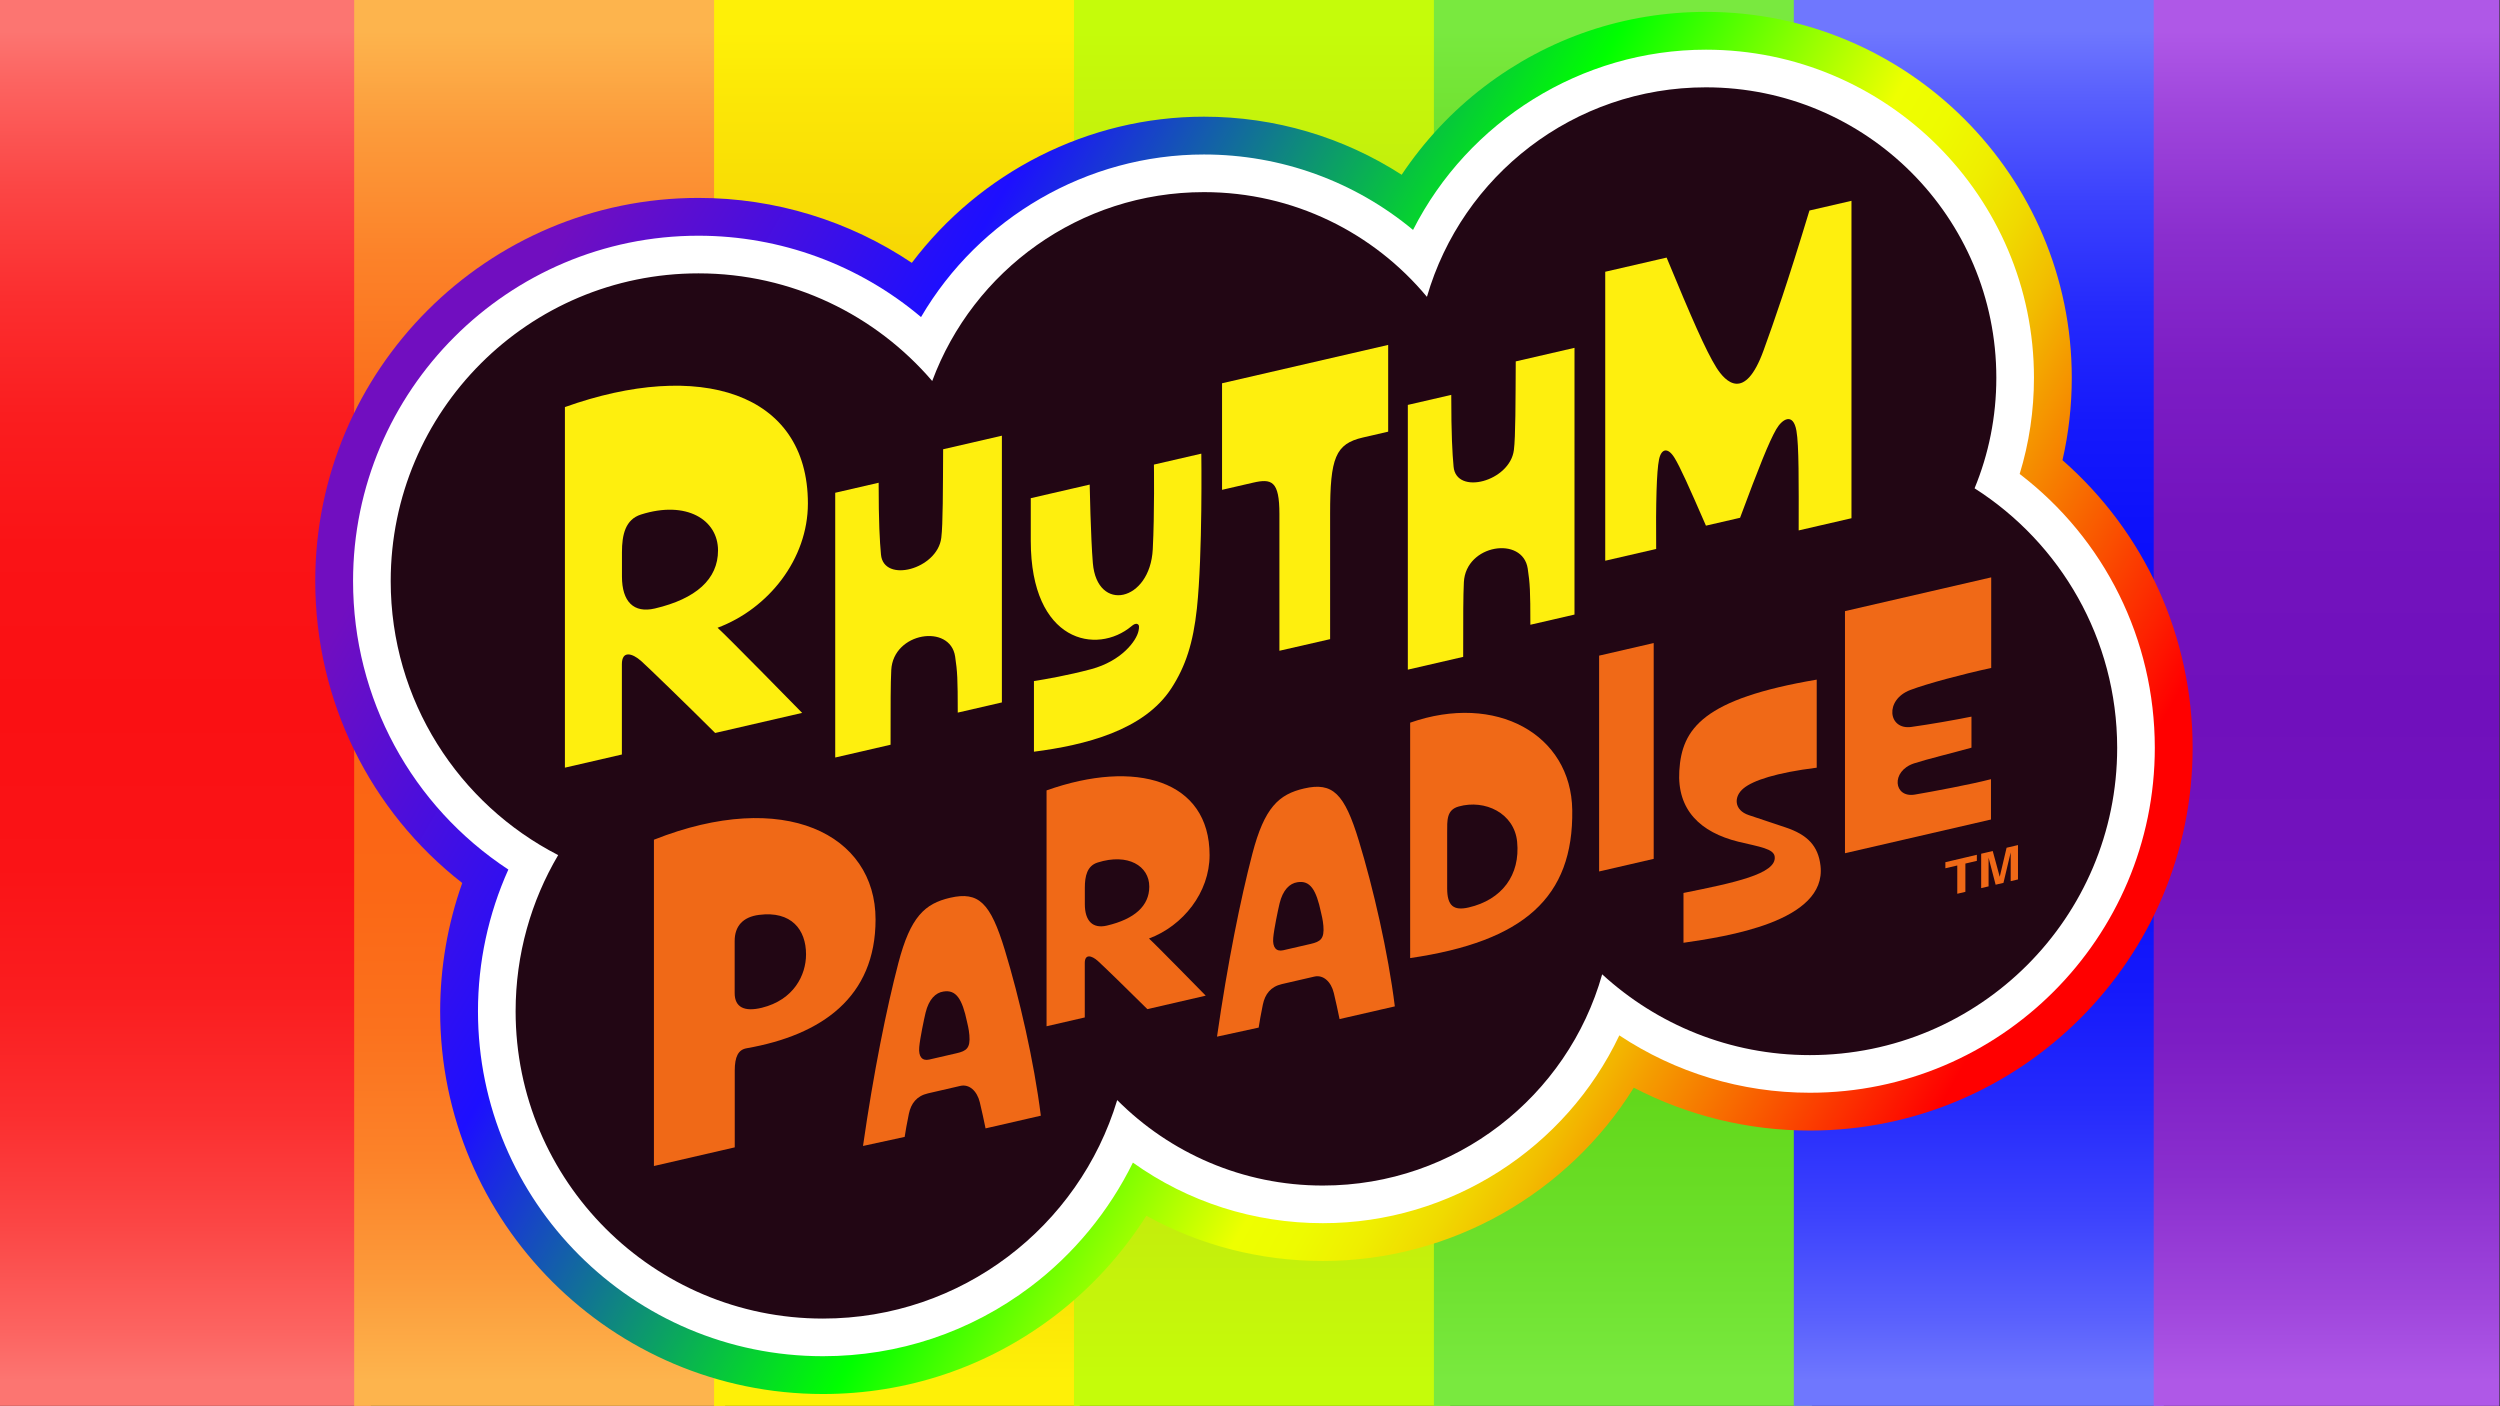 <?xml version="1.0" encoding="UTF-8" standalone="no"?>
<!-- Generator: Adobe Illustrator 25.0.0, SVG Export Plug-In . SVG Version: 6.00 Build 0)  -->

<svg
   version="1.1"
   id="Layer_1"
   x="0px"
   y="0px"
   viewBox="0 0 2560 1440"
   xml:space="preserve"
   sodipodi:docname="Rhythm Paradise Logo (Fever Style with Background).svg"
   width="2560"
   height="1440"
   inkscape:version="1.2.2 (b0a8486541, 2022-12-01)"
   xmlns:inkscape="http://www.inkscape.org/namespaces/inkscape"
   xmlns:sodipodi="http://sodipodi.sourceforge.net/DTD/sodipodi-0.dtd"
   xmlns:xlink="http://www.w3.org/1999/xlink"
   xmlns="http://www.w3.org/2000/svg"
   xmlns:svg="http://www.w3.org/2000/svg"><rect x="0" y="0" width="2560" height="1440" fill="#333333" stroke="none"/><defs
   id="defs228" /><sodipodi:namedview
   id="namedview226"
   pagecolor="#505050"
   bordercolor="#eeeeee"
   borderopacity="1"
   inkscape:showpageshadow="0"
   inkscape:pageopacity="0"
   inkscape:pagecheckerboard="0"
   inkscape:deskcolor="#505050"
   showgrid="false"
   inkscape:zoom="0.740625"
   inkscape:cx="1377.8903"
   inkscape:cy="563.03797"
   inkscape:window-width="2560"
   inkscape:window-height="1414"
   inkscape:window-x="0"
   inkscape:window-y="0"
   inkscape:window-maximized="1"
   inkscape:current-layer="Rhythm_Paradise" />
<style
   type="text/css"
   id="style2">
	.st0{clip-path:url(#SVGID_2_);}
	.st1{fill:url(#SVGID_3_);}
	.st2{fill:url(#SVGID_4_);}
	.st3{fill:url(#SVGID_5_);}
	.st4{fill:url(#SVGID_6_);}
	.st5{fill:url(#SVGID_7_);}
	.st6{fill:url(#SVGID_8_);}
	.st7{fill:url(#SVGID_9_);}
	.st8{fill:url(#Spectrum_1_);}
	.st9{fill:#FFFFFF;}
	.st10{fill:#220614;}
	.st11{fill:#F06917;}
	.st12{fill:#FEEF0E;}
</style>
<g
   id="Rhythm_Paradise"
   transform="scale(1.333)">
	<defs
   id="defs5">
		<rect
   id="SVGID_1_"
   y="0"
   width="1920"
   height="1080"
   x="0" />
	</defs>
	<clipPath
   id="SVGID_2_">
		<use
   xlink:href="#SVGID_1_"
   style="overflow:visible"
   id="use7" />
	</clipPath>
	<g
   id="Background_00000050628963179467182470000002769931452489214395_"
   class="st0"
   clip-path="url(#SVGID_2_)">
		<linearGradient
   id="SVGID_3_"
   gradientUnits="userSpaceOnUse"
   x1="142.426"
   y1="-105.741"
   x2="142.426"
   y2="1190.259">
			<stop
   offset="0.1"
   style="stop-color:#FC7571"
   id="stop10" />
			<stop
   offset="0.129"
   style="stop-color:#FC6461"
   id="stop12" />
			<stop
   offset="0.192"
   style="stop-color:#FB4645"
   id="stop14" />
			<stop
   offset="0.258"
   style="stop-color:#FB2E2F"
   id="stop16" />
			<stop
   offset="0.328"
   style="stop-color:#FA1D1F"
   id="stop18" />
			<stop
   offset="0.405"
   style="stop-color:#FA1316"
   id="stop20" />
			<stop
   offset="0.5"
   style="stop-color:#FA1013"
   id="stop22" />
			<stop
   offset="0.595"
   style="stop-color:#FA1316"
   id="stop24" />
			<stop
   offset="0.672"
   style="stop-color:#FA1D1F"
   id="stop26" />
			<stop
   offset="0.742"
   style="stop-color:#FB2E2F"
   id="stop28" />
			<stop
   offset="0.808"
   style="stop-color:#FB4645"
   id="stop30" />
			<stop
   offset="0.871"
   style="stop-color:#FC6461"
   id="stop32" />
			<stop
   offset="0.9"
   style="stop-color:#FC7571"
   id="stop34" />
		</linearGradient>
		<rect
   y="-105.741"
   class="st1"
   width="284.852"
   height="1296"
   id="rect37"
   style="fill:url(#SVGID_3_)"
   x="0" />
		<linearGradient
   id="SVGID_4_"
   gradientUnits="userSpaceOnUse"
   x1="414.547"
   y1="-105.741"
   x2="414.547"
   y2="1190.259">
			<stop
   offset="0.1"
   style="stop-color:#FDB44D"
   id="stop39" />
			<stop
   offset="0.161"
   style="stop-color:#FC9A3A"
   id="stop41" />
			<stop
   offset="0.233"
   style="stop-color:#FC8229"
   id="stop43" />
			<stop
   offset="0.311"
   style="stop-color:#FB711D"
   id="stop45" />
			<stop
   offset="0.395"
   style="stop-color:#FB6715"
   id="stop47" />
			<stop
   offset="0.5"
   style="stop-color:#FB6413"
   id="stop49" />
			<stop
   offset="0.605"
   style="stop-color:#FB6715"
   id="stop51" />
			<stop
   offset="0.689"
   style="stop-color:#FB711D"
   id="stop53" />
			<stop
   offset="0.767"
   style="stop-color:#FC8229"
   id="stop55" />
			<stop
   offset="0.839"
   style="stop-color:#FC9A3A"
   id="stop57" />
			<stop
   offset="0.9"
   style="stop-color:#FDB44D"
   id="stop59" />
		</linearGradient>
		<rect
   x="272.072"
   y="-105.741"
   class="st2"
   width="284.95"
   height="1296"
   id="rect62"
   style="fill:url(#SVGID_4_)" />
		<linearGradient
   id="SVGID_5_"
   gradientUnits="userSpaceOnUse"
   x1="688.996"
   y1="-105.741"
   x2="688.996"
   y2="1190.259">
			<stop
   offset="0.1"
   style="stop-color:#FEF007"
   id="stop64" />
			<stop
   offset="0.145"
   style="stop-color:#FBE606"
   id="stop66" />
			<stop
   offset="0.247"
   style="stop-color:#F6D504"
   id="stop68" />
			<stop
   offset="0.36"
   style="stop-color:#F3CB02"
   id="stop70" />
			<stop
   offset="0.5"
   style="stop-color:#F2C802"
   id="stop72" />
			<stop
   offset="0.64"
   style="stop-color:#F3CB02"
   id="stop74" />
			<stop
   offset="0.753"
   style="stop-color:#F6D504"
   id="stop76" />
			<stop
   offset="0.855"
   style="stop-color:#FBE606"
   id="stop78" />
			<stop
   offset="0.9"
   style="stop-color:#FEF007"
   id="stop80" />
		</linearGradient>
		<rect
   x="548.55"
   y="-105.741"
   class="st3"
   width="280.892"
   height="1296"
   id="rect83"
   style="fill:url(#SVGID_5_)" />
		<linearGradient
   id="SVGID_6_"
   gradientUnits="userSpaceOnUse"
   x1="969.556"
   y1="-105.741"
   x2="969.556"
   y2="1190.259">
			<stop
   offset="0.1"
   style="stop-color:#C5FC0A"
   id="stop85" />
			<stop
   offset="0.111"
   style="stop-color:#C5FA0A"
   id="stop87" />
			<stop
   offset="0.223"
   style="stop-color:#C4E90D"
   id="stop89" />
			<stop
   offset="0.346"
   style="stop-color:#C4DF0E"
   id="stop91" />
			<stop
   offset="0.5"
   style="stop-color:#C4DC0F"
   id="stop93" />
			<stop
   offset="0.654"
   style="stop-color:#C4DF0E"
   id="stop95" />
			<stop
   offset="0.777"
   style="stop-color:#C4E90D"
   id="stop97" />
			<stop
   offset="0.889"
   style="stop-color:#C5FA0A"
   id="stop99" />
			<stop
   offset="0.9"
   style="stop-color:#C5FC0A"
   id="stop101" />
		</linearGradient>
		<rect
   x="825.027"
   y="-105.741"
   class="st4"
   width="289.057"
   height="1296"
   id="rect104"
   style="fill:url(#SVGID_6_)" />
		<linearGradient
   id="SVGID_7_"
   gradientUnits="userSpaceOnUse"
   x1="1246.712"
   y1="-105.741"
   x2="1246.712"
   y2="1190.259">
			<stop
   offset="0.1"
   style="stop-color:#79E93F"
   id="stop106" />
			<stop
   offset="0.174"
   style="stop-color:#6DE02C"
   id="stop108" />
			<stop
   offset="0.268"
   style="stop-color:#63D81B"
   id="stop110" />
			<stop
   offset="0.371"
   style="stop-color:#5DD311"
   id="stop112" />
			<stop
   offset="0.5"
   style="stop-color:#5BD20E"
   id="stop114" />
			<stop
   offset="0.629"
   style="stop-color:#5DD311"
   id="stop116" />
			<stop
   offset="0.732"
   style="stop-color:#63D81B"
   id="stop118" />
			<stop
   offset="0.826"
   style="stop-color:#6DE02C"
   id="stop120" />
			<stop
   offset="0.9"
   style="stop-color:#79E93F"
   id="stop122" />
		</linearGradient>
		<rect
   x="1101.505"
   y="-105.741"
   class="st5"
   width="290.415"
   height="1296"
   id="rect125"
   style="fill:url(#SVGID_7_)" />
		<linearGradient
   id="SVGID_8_"
   gradientUnits="userSpaceOnUse"
   x1="1520.092"
   y1="-105.741"
   x2="1520.092"
   y2="1190.259">
			<stop
   offset="0.1"
   style="stop-color:#6F77FE"
   id="stop127" />
			<stop
   offset="0.138"
   style="stop-color:#5960FD"
   id="stop129" />
			<stop
   offset="0.199"
   style="stop-color:#3C42FD"
   id="stop131" />
			<stop
   offset="0.264"
   style="stop-color:#252AFC"
   id="stop133" />
			<stop
   offset="0.332"
   style="stop-color:#1519FB"
   id="stop135" />
			<stop
   offset="0.407"
   style="stop-color:#0B0FFB"
   id="stop137" />
			<stop
   offset="0.5"
   style="stop-color:#080CFB"
   id="stop139" />
			<stop
   offset="0.593"
   style="stop-color:#0B0FFB"
   id="stop141" />
			<stop
   offset="0.668"
   style="stop-color:#1519FB"
   id="stop143" />
			<stop
   offset="0.736"
   style="stop-color:#252AFC"
   id="stop145" />
			<stop
   offset="0.801"
   style="stop-color:#3C42FD"
   id="stop147" />
			<stop
   offset="0.862"
   style="stop-color:#5960FD"
   id="stop149" />
			<stop
   offset="0.9"
   style="stop-color:#6F77FE"
   id="stop151" />
		</linearGradient>
		<rect
   x="1377.982"
   y="-105.741"
   class="st6"
   width="284.221"
   height="1296"
   id="rect154"
   style="fill:url(#SVGID_8_)" />
		<linearGradient
   id="SVGID_9_"
   gradientUnits="userSpaceOnUse"
   x1="1787.23"
   y1="-105.741"
   x2="1787.23"
   y2="1190.259">
			<stop
   offset="0.1"
   style="stop-color:#AF58E7"
   id="stop156" />
			<stop
   offset="0.146"
   style="stop-color:#9F46DC"
   id="stop158" />
			<stop
   offset="0.222"
   style="stop-color:#8A2ECE"
   id="stop160" />
			<stop
   offset="0.302"
   style="stop-color:#7C1DC4"
   id="stop162" />
			<stop
   offset="0.39"
   style="stop-color:#7313BE"
   id="stop164" />
			<stop
   offset="0.5"
   style="stop-color:#7010BC"
   id="stop166" />
			<stop
   offset="0.61"
   style="stop-color:#7313BE"
   id="stop168" />
			<stop
   offset="0.698"
   style="stop-color:#7C1DC4"
   id="stop170" />
			<stop
   offset="0.778"
   style="stop-color:#8A2ECE"
   id="stop172" />
			<stop
   offset="0.854"
   style="stop-color:#9F46DC"
   id="stop174" />
			<stop
   offset="0.9"
   style="stop-color:#AF58E7"
   id="stop176" />
		</linearGradient>
		<rect
   x="1654.459"
   y="-105.741"
   class="st7"
   width="265.541"
   height="1296"
   id="rect179"
   style="fill:url(#SVGID_9_)" />
	</g>
	<g
   id="Rhythm_Paradise_x2122_"
   class="st0"
   clip-path="url(#SVGID_2_)">
		<g
   id="Cloud"
   style="display:inline">
			<linearGradient
   id="Spectrum_1_"
   gradientUnits="userSpaceOnUse"
   x1="1554.641"
   y1="877.782"
   x2="349.394"
   y2="181.932">
				<stop
   offset="0.05"
   style="stop-color:#FF0000"
   id="stop182" />
				<stop
   offset="0.2"
   style="stop-color:#F49F00"
   id="stop184" />
				<stop
   offset="0.226"
   style="stop-color:#F2BD00"
   id="stop186" />
				<stop
   offset="0.258"
   style="stop-color:#F0DA00"
   id="stop188" />
				<stop
   offset="0.289"
   style="stop-color:#EFEE00"
   id="stop190" />
				<stop
   offset="0.32"
   style="stop-color:#EEFB00"
   id="stop192" />
				<stop
   offset="0.35"
   style="stop-color:#EEFF00"
   id="stop194" />
				<stop
   offset="0.5"
   style="stop-color:#00FF00"
   id="stop196" />
				<stop
   offset="0.75"
   style="stop-color:#1D0FFF"
   id="stop198" />
				<stop
   offset="0.95"
   style="stop-color:#710EC0"
   id="stop200" />
			</linearGradient>
			<path
   id="Spectrum_00000051364369548844414520000003363610630258059433_"
   class="st8"
   d="m 1584.381,353.508 c 4.746,-20.613 7.138,-41.792 7.138,-63.343 0,-154.964 -126.07,-281.036 -281.034,-281.036 -62.144,0 -121.045,19.878 -170.341,57.485 -24.748,18.878 -46.184,41.863 -63.403,67.629 -44.764,-28.861 -97.26,-44.609 -151.87,-44.609 -89.318,0 -172.208,43.049 -224.414,112.279 -48.008,-32.214 -104.898,-49.878 -163.916,-49.878 -162.315,0 -294.366,132.051 -294.366,294.364 0,92.004 42.185,176.751 112.914,231.911 -11.173,31.475 -16.958,64.802 -16.958,98.528 0,162.13 131.903,294.033 294.033,294.033 64.429,0 125.621,-20.472 176.958,-59.203 28.325,-21.371 52.589,-47.893 71.515,-77.737 41.047,22.692 87.372,34.75 135.547,34.75 98.635,0 188.543,-52.15 238.878,-133.112 41.438,21.489 87.692,32.914 135.264,32.914 162.13,0 294.031,-131.903 294.031,-294.079 -0.065,-85.721 -36.764,-165.492 -99.975,-220.898 z"
   style="fill:url(#Spectrum_1_)" />
			<path
   id="White"
   class="st9"
   d="m 1551.493,364.089 c 7.295,-23.793 10.983,-48.565 10.983,-73.925 0,-138.948 -113.042,-251.99 -251.99,-251.99 -95.77,0 -182.701,55.117 -224.995,138.458 -44.795,-37.233 -101.319,-57.954 -160.619,-57.954 -90.043,0 -172.79,48.785 -217.34,124.885 -47.539,-40.098 -107.917,-62.484 -170.99,-62.484 -146.298,0 -265.321,119.022 -265.321,265.319 0,90.26 45.05,172.776 119.289,221.588 -15.326,34.057 -23.333,71.182 -23.333,108.851 0,146.114 118.873,264.99 264.988,264.99 58.066,0 113.207,-18.447 159.464,-53.347 33.3,-25.123 60.365,-58.127 78.655,-95.373 42.346,30.229 92.877,46.53 145.9,46.53 98.192,0 186.737,-57.631 227.778,-144.263 43.153,28.63 93.866,44.065 146.365,44.065 146.114,0 264.987,-118.876 264.987,-265.012 -0.065,-83.264 -38.477,-160.298 -103.82,-210.339 z" />
			<path
   id="Black"
   class="st10"
   d="m 1516.851,375.112 c 10.809,-26.194 16.711,-54.841 16.711,-84.947 0,-123.21 -99.868,-223.078 -223.078,-223.078 -101.659,0 -187.402,67.971 -214.325,160.943 -40.849,-49.138 -102.388,-80.438 -171.287,-80.438 -95.69,0 -177.256,60.345 -208.754,145.094 -43.369,-50.597 -107.759,-82.693 -179.577,-82.693 -130.571,0 -236.407,105.836 -236.407,236.407 0,91.778 52.255,171.287 128.648,210.479 -20.756,35.146 -32.692,76.194 -32.692,119.961 0,130.372 105.703,236.076 236.076,236.076 106.632,0 196.818,-70.756 226.062,-167.839 40.385,40.517 96.221,65.65 157.958,65.65 102.123,0 188.197,-68.634 214.59,-162.269 42.043,38.528 98.011,62.069 159.55,62.069 130.372,0 236.076,-105.704 236.076,-236.076 -0.066,-83.82 -43.767,-157.428 -109.549,-199.338 z" />
		</g>
		<g
   id="Rhythm_Paradise_x2122__00000026160120878847340510000008192788967999490495_">
			<path
   id="_x2122__00000053515086769135850430000012069328338001300640_"
   class="st11"
   d="m 1503.565,686.582 v -21.729 l -9.14,2.155 v -4.669 l 24.176,-5.701 v 4.669 l -8.811,2.078 v 21.729 z m 41.024,-9.674 V 654.843 l -5.55,23.374 -6.011,1.417 -5.418,-20.788 v 22.065 l -5.682,1.34 v -26.414 l 8.877,-2.093 5.352,19.689 0.066,-0.015 5.221,-22.182 8.761,-2.066 v 26.414 z" />
			<path
   d="m 1467.606,529.998 c 12.786,-4.817 39.545,-12.013 62.023,-16.888 v -69.582 l -112.332,25.933 v 185.978 l 112.153,-25.896 v -30.981 c -14.748,3.865 -45.135,9.573 -58.515,11.835 -16.294,2.734 -18.613,-18.021 -0.594,-23.966 10.346,-3.389 29.317,-7.906 44.125,-12.071 v -23.857 c -13.499,2.734 -31.757,5.899 -46.147,7.92 -17.837,2.556 -20.932,-20.814 -0.712,-28.425"
   style="fill:#f06917;fill-opacity:1;fill-rule:nonzero;stroke:none;stroke-width:2.884"
   id="path40"
   inkscape:label="E_00000020363716776174740610000002876556804114659504_" />
			<path
   id="S_00000103255633834099962160000011282319515068788381_"
   class="st11"
   d="m 1363.32,658.148 c -0.659,-6.18 -11.347,-7.579 -27.996,-11.57 -29.109,-7.229 -47.127,-24.376 -45.286,-54.503 1.959,-32.517 18.422,-55.196 105.55,-69.992 v 67.643 c -31.441,3.932 -48.799,9.814 -56.161,15.836 -7.852,6.372 -7.394,16.806 3.939,20.591 4.924,1.644 19.48,6.506 28.278,9.456 16.883,5.626 25.142,14.255 26.864,29.527 4.863,43.083 -73.114,54.382 -105.263,59.103 v -38.279 c 38.516,-7.761 71.56,-14.562 70.074,-27.812 z" />
			<polygon
   id="I_00000181058851169280987830000017550219437665680566_"
   class="st11"
   points="1270.354,659.769 1228.43,669.448 1228.43,503.655 1270.354,493.976 " />
			<path
   id="D_00000152241958301261585900000014456831228113981855_"
   class="st11"
   d="m 1083.272,555.153 v 180.838 c 87.416,-12.785 125.475,-46.562 124.523,-113.7 -0.832,-58.218 -58.634,-90.211 -124.523,-67.138 z m 44.957,141.947 c -11.538,2.67 -16.532,-1.189 -16.532,-14.688 v -42.578 c 0,-9.812 -0.508,-17.65 8.801,-20.278 20.219,-5.709 42.816,5.114 44.957,27.117 2.497,25.571 -11.728,44.541 -37.226,50.428 z" />
			<path
   id="A_00000042711207899743512700000005036642975722925755_"
   class="st11"
   d="m 1043.846,645.839 c -11.061,-36.275 -20.014,-45.227 -42.043,-40.14 -19.421,4.483 -30.461,14.593 -39.724,50.071 -9.099,34.847 -19.089,84.205 -27.176,140.579 l 31.993,-6.958 c 0.595,-4.46 1.665,-9.693 3.211,-17.662 1.665,-8.028 6.006,-13.768 14.629,-15.759 7.099,-1.639 20.312,-4.689 24.976,-5.766 6.676,-1.541 12.785,3.744 14.926,12.664 1.427,5.947 3.271,14.331 4.401,19.981 l 42.459,-9.753 c -5.174,-41.567 -16.651,-91.222 -27.652,-127.259 z m -36.988,79.269 -21.111,4.874 c -5.306,1.225 -8.325,-2.079 -7.671,-9.453 0.595,-6.898 3.687,-21.527 4.876,-26.522 2.498,-10.347 7.731,-15.402 13.737,-16.294 9.693,-1.546 14.391,5.53 18.137,23.37 0.357,1.665 1.368,5.292 1.784,10.169 0.833,9.931 -2.254,12.125 -9.752,13.856 z" />
			<path
   d="m 850.318,711.035 c -10.891,2.556 -16.954,-3.513 -16.954,-16.484 v -12.533 c -0.002,-9.034 1.754,-16.879 9.813,-19.432 23.401,-7.413 39.697,2.677 39.697,18.52 0,14.805 -11.33,24.941 -32.556,29.928 m 78.876,-54.148 c 0,-57.589 -56.799,-74.007 -125.236,-49.698 v 181.178 l 29.363,-6.778 v -41.82 c 0,-7.104 5.226,-5.867 10.055,-1.555 3.392,3.031 23.779,22.786 38.022,36.995 l 44.829,-10.349 c 0,0 -39.083,-39.934 -43.591,-43.886 26.253,-9.816 46.559,-35.397 46.559,-64.088"
   style="fill:#f06917;fill-opacity:1;fill-rule:nonzero;stroke:none;stroke-width:2.884"
   id="path60"
   inkscape:label="R_00000092422397298725442480000007631487126825790089_" />
			<path
   id="A_00000148645409805626253450000012898718446341155253_"
   class="st11"
   d="m 771.905,729.807 c -11.061,-36.275 -20.014,-45.227 -42.043,-40.14 -19.421,4.483 -30.461,14.593 -39.724,50.071 -9.099,34.847 -19.089,84.205 -27.176,140.579 l 31.993,-6.958 c 0.595,-4.46 1.665,-9.693 3.211,-17.662 1.665,-8.028 6.006,-13.768 14.629,-15.759 7.099,-1.639 20.312,-4.689 24.976,-5.766 6.677,-1.541 12.785,3.744 14.926,12.664 1.427,5.947 3.271,14.331 4.4,19.981 L 799.557,857.065 C 794.383,815.498 782.906,765.843 771.905,729.807 Z m -36.988,79.269 -21.111,4.874 c -5.306,1.225 -8.325,-2.079 -7.671,-9.453 0.595,-6.898 3.687,-21.527 4.876,-26.522 2.498,-10.347 7.731,-15.402 13.737,-16.294 9.693,-1.546 14.391,5.53 18.137,23.371 0.357,1.665 1.368,5.292 1.784,10.169 0.833,9.931 -2.254,12.125 -9.753,13.856 z" />
			<path
   id="P_00000100366260265173278280000015507768750527878289_"
   class="st11"
   d="m 502.34,645.061 v 250.66 l 62.085,-14.333 v -58.873 c 0,-10.764 2.676,-16.116 9.099,-17.246 57.86,-10.178 99.074,-39.269 99.074,-98.955 1.8e-4,-65.541 -70.411,-100.799 -170.258,-61.252 z m 82.839,129.105 c -13.202,3.211 -20.814,-0.238 -20.814,-11.299 v -40.022 c 0,-11.303 6.244,-18.435 18.673,-20.041 24.917,-3.211 36.157,11.359 36.157,30.329 -10e-6,15.819 -9.336,34.967 -34.016,41.033 z" />
			<path
   id="M_00000106865309703886444540000008665379669874180237_"
   class="st12"
   d="m 1390.001,161.722 c -17.127,56.553 -26.82,84.205 -35.264,107.516 -14.391,39.664 -29.317,24.084 -36.275,13.023 -8.088,-12.964 -19.089,-38.178 -38.178,-84.383 l -47.157,10.882 v 221.984 l 39.129,-9.034 c -0.297,-35.383 0.297,-59.407 2.2,-68.743 1.725,-8.385 6.779,-9.574 11.893,-1.249 4.222,6.839 10.883,21.646 24.144,52.093 l 26.218,-6.053 c 14.45,-38.832 22.247,-58.409 27.777,-67.983 4.46,-7.79 12.964,-13.261 15.521,1.13 1.962,10.882 1.784,40.405 1.724,76.561 l 40.556,-9.363 V 154.267 Z" />
			<path
   id="H_00000032647952686265246520000008289760131597616803_"
   class="st12"
   d="m 1164.385,277.624 c -0.178,30.328 -0.119,57.98 -1.427,68.089 -3.033,24.143 -44.303,35.026 -46.325,12.785 -0.952,-10.466 -1.784,-24.293 -1.784,-55.156 l -33.361,7.702 v 203.376 l 42.519,-9.816 c 0,-32.29 0,-46.32 0.535,-57.381 1.486,-29.139 45.254,-35.739 49.06,-10.407 1.724,11.537 2.022,17.067 2.022,43.113 l 33.896,-7.825 V 267.204 Z" />
			<path
   id="T_00000029004590676351881590000014382109083766085774_"
   class="st12"
   d="m 938.768,294.423 v 81.862 l 23.727,-5.478 c 14.39,-3.322 20.338,-1.449 20.338,24.024 V 499.913 l 38.951,-8.925 2e-4,-96.396 c -2e-4,-42.817 4.02,-53.622 25.214,-58.515 l 19.386,-4.476 v -66.642 z" />
			<path
   id="Y_00000094615197096610395660000000163347125941517952_"
   class="st12"
   d="m 922.831,348.489 -36.394,8.402 c 0,0 0.535,37.464 -0.892,65.056 -2.082,40.378 -42.757,49.06 -46.027,10.645 -1.665,-20.159 -2.438,-60.34 -2.438,-60.34 l -45.254,10.448 v 32.766 c 0,78.199 50.844,87.832 77.425,65.532 1.606,-1.368 3.211,-2.2 4.519,-1.606 1.487,0.654 1.427,2.26 0.833,5.233 -1.606,7.79 -13.142,23.192 -36.453,29.436 -17.781,4.757 -35.204,7.758 -43.886,9.126 v 54.266 c 39.129,-5.055 84.442,-16.234 105.553,-48.703 11.001,-16.948 16.77,-34.847 19.624,-61.37 4.46,-41.746 3.39,-118.891 3.39,-118.891 z" />
			<path
   id="H_00000148623289375482604600000010468340421587712138_"
   class="st12"
   d="m 724.51,345.117 c -0.178,30.328 -0.119,57.98 -1.427,68.089 -3.033,24.143 -44.303,35.026 -46.325,12.785 -0.951,-10.466 -1.784,-24.293 -1.784,-55.156 l -33.361,7.702 v 203.376 l 42.519,-9.816 c 0,-32.29 0,-46.32 0.535,-57.381 1.487,-29.139 45.254,-35.74 49.06,-10.407 1.724,11.537 2.022,17.067 2.022,43.113 l 33.896,-7.825 V 334.697 Z" />
			<path
   id="R_00000068678057294261153770000015506118549526003101_"
   class="st12"
   d="m 620.622,386.743 c 0,-85.81 -83.967,-110.727 -186.666,-74.036 v 277.003 l 43.767,-10.104 v -69.35 c 0,-10.585 7.79,-8.742 14.986,-2.319 5.055,4.52 35.442,33.956 56.672,55.126 l 66.816,-15.426 c 0,0 -58.253,-59.502 -64.973,-65.389 39.129,-14.629 69.398,-52.752 69.398,-95.503 z M 503.056,467.44 c -16.234,3.806 -25.273,-5.233 -25.273,-24.56 v -18.672 c -8.5e-4,-13.468 2.616,-25.154 14.629,-28.96 34.877,-11.05 59.169,3.984 59.169,27.592 10e-6,22.062 -16.888,37.167 -48.525,44.6 z" />
		</g>
	</g>
</g>
</svg>
